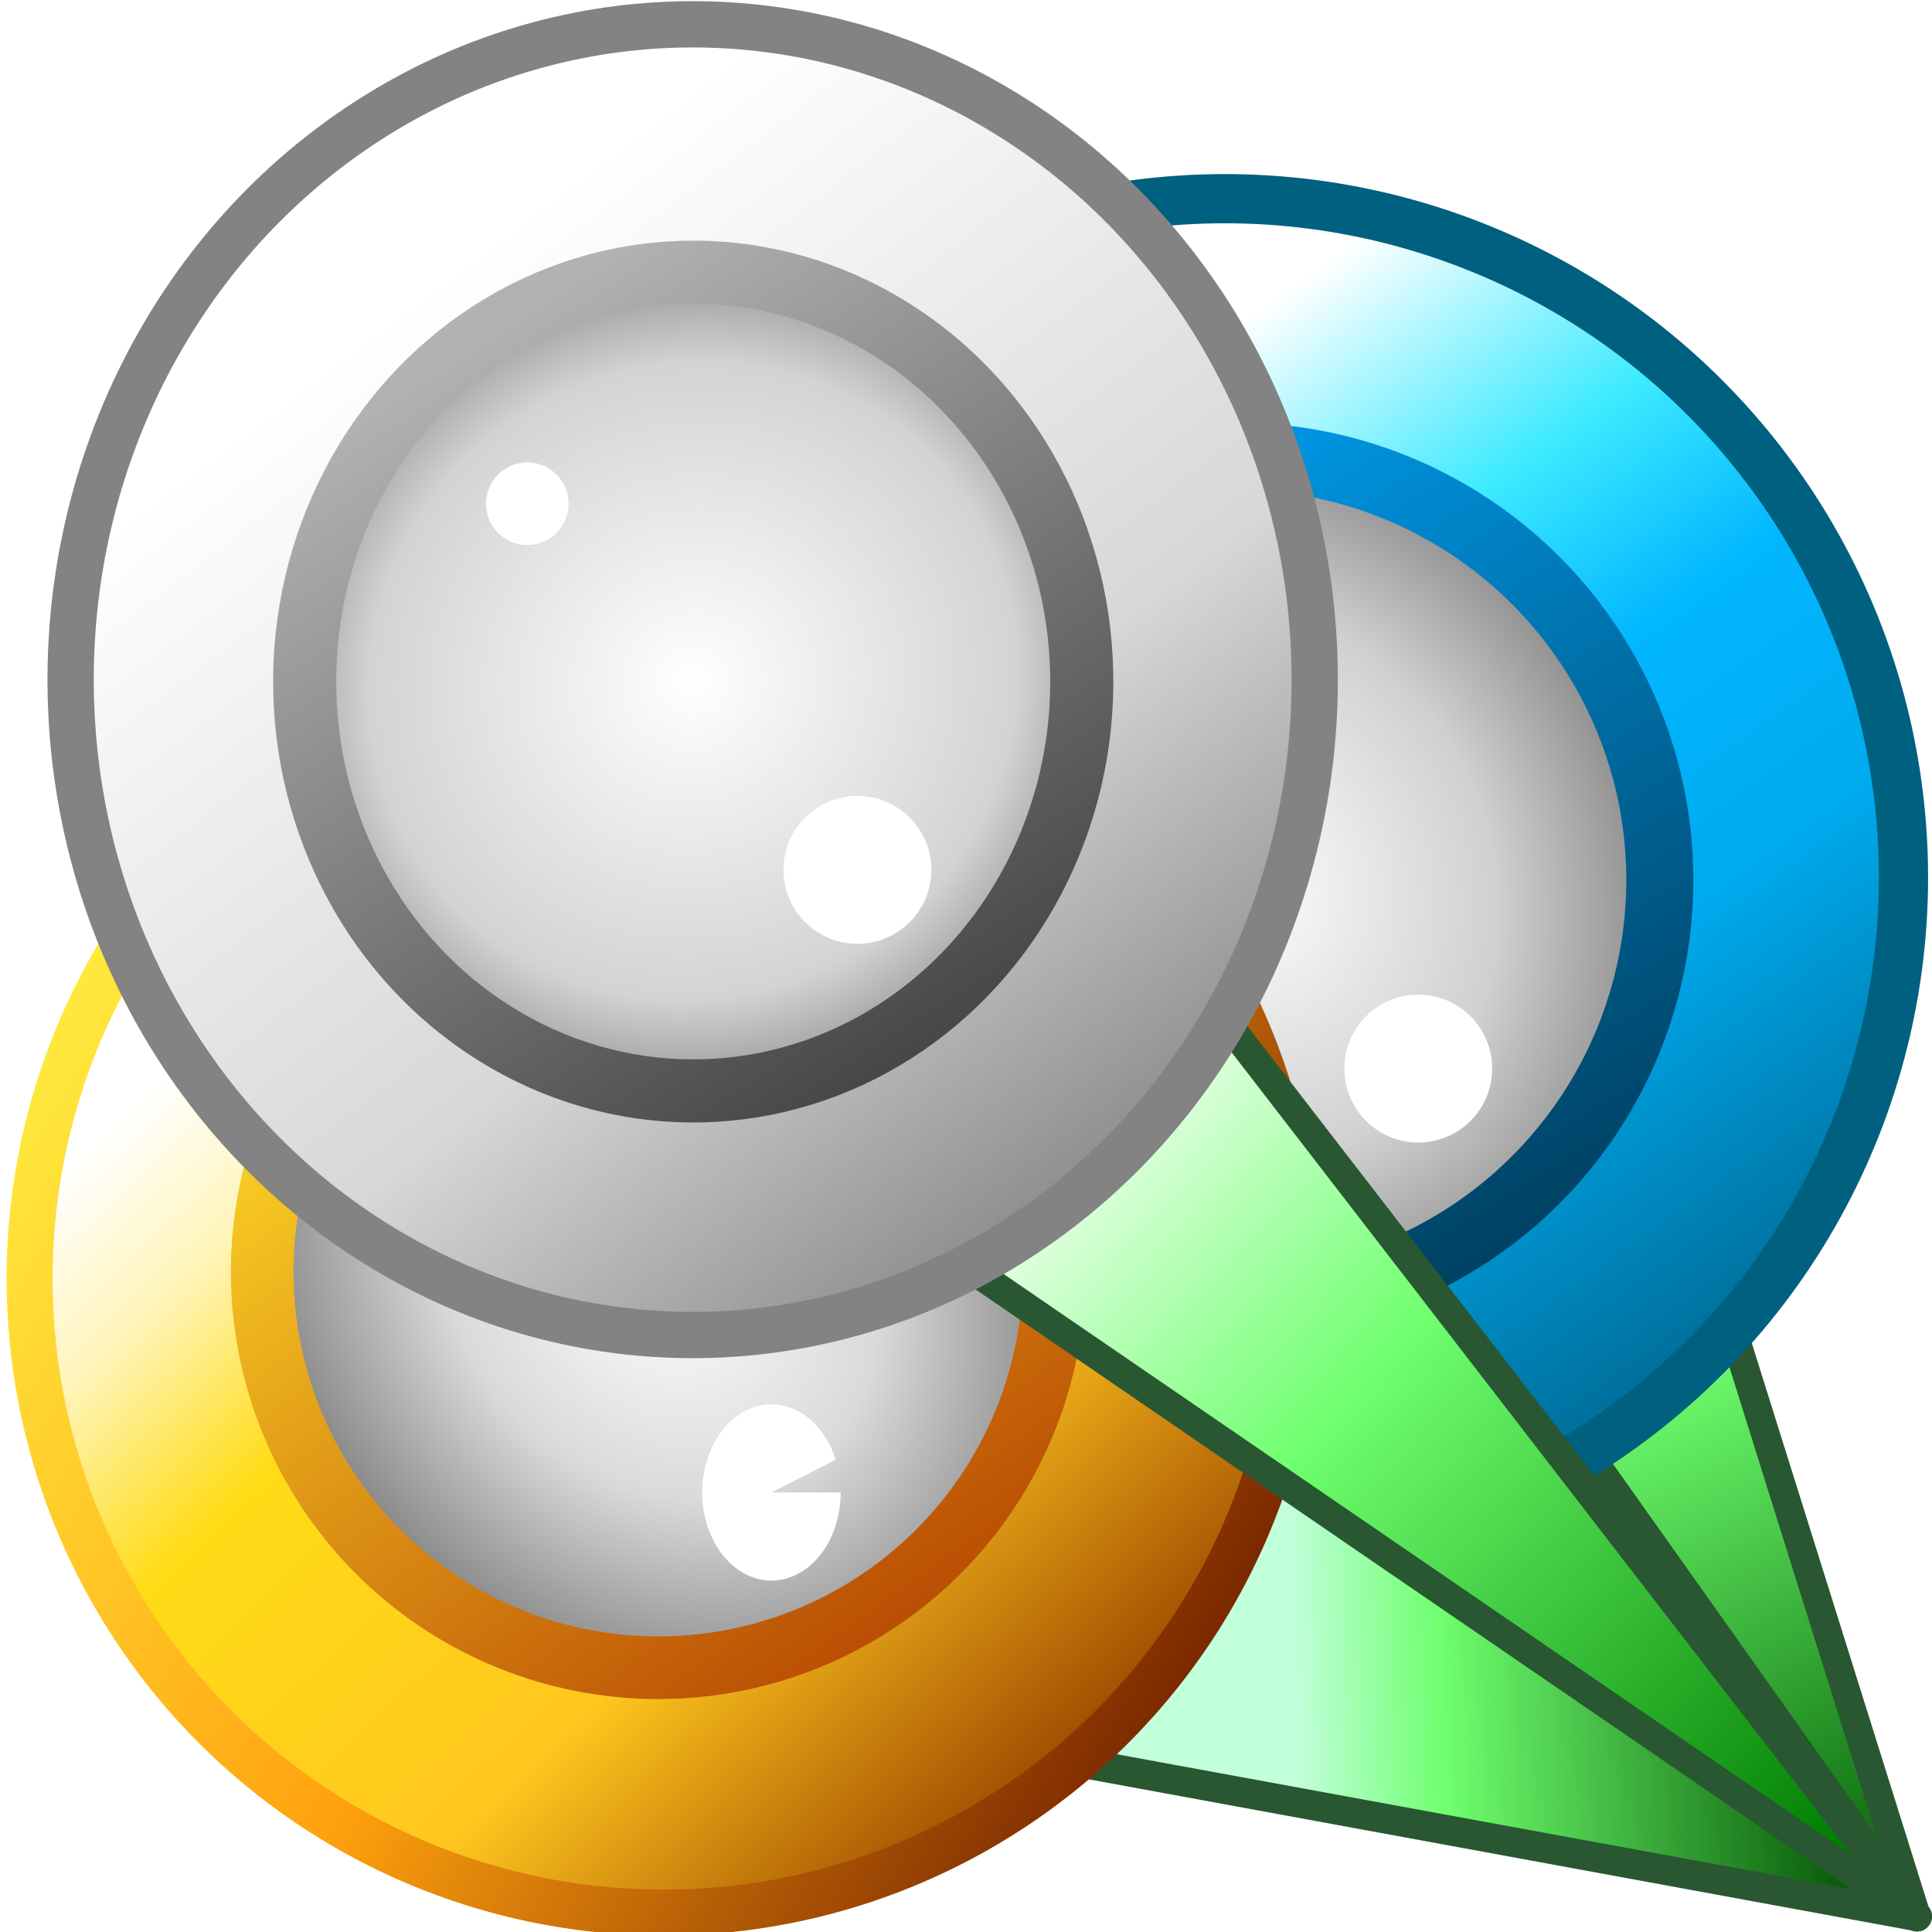 <svg width="64mm" height="64mm" viewBox="0 0 64 64" xmlns:xlink="http://www.w3.org/1999/xlink" xmlns="http://www.w3.org/2000/svg"><defs><linearGradient id="m"><stop offset="0" stop-color="#7b2800"/><stop offset=".503" stop-color="#ffa10e"/><stop offset="1" stop-color="#ffe93d"/></linearGradient><linearGradient id="l"><stop offset="0" stop-color="#ffd827"/><stop offset="1" stop-color="#b33f00"/></linearGradient><linearGradient id="k"><stop offset="0" stop-color="#009dee"/><stop offset="1" stop-color="#003753"/></linearGradient><linearGradient id="j"><stop offset="0" stop-color="#b2b2b2"/><stop offset="1" stop-color="#484848"/></linearGradient><linearGradient id="i"><stop offset="0" stop-color="#6fff6f"/><stop offset="1" stop-color="#005800"/></linearGradient><linearGradient id="h"><stop offset="0" stop-color="#c2ffdb"/><stop offset=".255" stop-color="#6fff6f"/><stop offset="1" stop-color="#004d00"/></linearGradient><linearGradient id="g"><stop offset="0" stop-color="#fff"/><stop offset=".468" stop-color="#dadada"/><stop offset="1" stop-color="#6e6e6e"/></linearGradient><linearGradient id="f"><stop offset="0" stop-color="#fff"/><stop offset=".513" stop-color="#d0d0d0"/><stop offset="1" stop-color="#676767"/></linearGradient><linearGradient id="e"><stop offset="0" stop-color="#fff"/><stop offset=".741" stop-color="#d3d3d3"/><stop offset=".994" stop-color="#8e8e8e"/></linearGradient><linearGradient id="d"><stop offset="0" stop-color="#fff"/><stop offset=".399" stop-color="#6fff6f"/><stop offset="1" stop-color="#007d00"/></linearGradient><linearGradient id="c"><stop offset=".113" stop-color="#fff"/><stop offset=".244" stop-color="#fff4b7"/><stop offset=".396" stop-color="#ffdc17"/><stop offset=".705" stop-color="#ffc71e"/><stop offset="1" stop-color="#9d4800"/></linearGradient><linearGradient id="b"><stop offset=".198" stop-color="#fff"/><stop offset=".398" stop-color="#3deaff"/><stop offset=".545" stop-color="#02b7ff"/><stop offset=".73" stop-color="#0ae"/><stop offset="1" stop-color="#006d99"/></linearGradient><linearGradient id="a"><stop offset=".142" stop-color="#fff"/><stop offset=".669" stop-color="#d7d7d7"/><stop offset="1" stop-color="#8d8d8d"/></linearGradient><linearGradient xlink:href="#a" id="x" x1="10.148" y1="5.12" x2="35.432" y2="39.969" gradientUnits="userSpaceOnUse"/><linearGradient xlink:href="#b" id="o" x1="23.651" y1="14.587" x2="43.913" y2="55.855" gradientUnits="userSpaceOnUse"/><linearGradient xlink:href="#c" id="s" x1="-20.459" y1="-18.821" x2="-60.891" y2="-30.538" gradientUnits="userSpaceOnUse"/><linearGradient xlink:href="#d" id="w" x1="34.063" y1="36.533" x2="60.969" y2="61.622" gradientUnits="userSpaceOnUse" gradientTransform="translate(-.04 -.234)"/><linearGradient xlink:href="#h" id="r" x1="40.025" y1="51.3" x2="61.612" y2="63.024" gradientUnits="userSpaceOnUse" gradientTransform="matrix(.664 -.334 .43 1.419 -5.857 -6.344)"/><linearGradient xlink:href="#i" id="n" x1="54.059" y1="45.594" x2="62.957" y2="63.336" gradientUnits="userSpaceOnUse" gradientTransform="translate(.39 .117)"/><linearGradient xlink:href="#j" id="z" x1="15.555" y1="11.552" x2="30.07" y2="35.01" gradientUnits="userSpaceOnUse"/><linearGradient xlink:href="#k" id="q" x1="28.995" y1="22.531" x2="41.349" y2="53.158" gradientUnits="userSpaceOnUse"/><linearGradient xlink:href="#l" id="v" x1="-28.175" y1="-18.696" x2="-56.278" y2="-31.224" gradientUnits="userSpaceOnUse"/><linearGradient xlink:href="#m" id="t" x1="-62.22" y1="-25.308" x2="-18.692" y2="-25.308" gradientUnits="userSpaceOnUse"/><radialGradient xlink:href="#e" id="y" cx="22.484" cy="23.108" fx="22.484" fy="23.108" r="13.917" gradientTransform="matrix(.545 .855 -.886 .56 30.701 -9.074)" gradientUnits="userSpaceOnUse"/><radialGradient xlink:href="#f" id="p" cx="35.62" cy="35.459" fx="35.62" fy="35.459" r="15.154" gradientUnits="userSpaceOnUse" gradientTransform="matrix(.378 1.168 -1.024 .332 58.477 -17.902)"/><radialGradient xlink:href="#g" id="u" cx="-40.187" cy="-25.201" fx="-40.187" fy="-25.201" r="14.157" gradientUnits="userSpaceOnUse" gradientTransform="matrix(-1.137 -.425 .351 -.937 -77.03 -65.9)"/><filter id="A" x="-.621" y="-.621" width="2.241" height="2.241" color-interpolation-filters="sRGB"><feGaussianBlur stdDeviation=".707"/></filter><filter id="B" x="-.663" y="-.535" width="2.325" height="2.069" color-interpolation-filters="sRGB"><feGaussianBlur stdDeviation="0.707 0.726"/></filter><filter id="C" x="-.621" y="-.621" width="2.241" height="2.241" color-interpolation-filters="sRGB"><feGaussianBlur stdDeviation=".707"/></filter></defs><path d="M63.5 63.513 52.09 27.128l-10.845 4.995Z" fill="url(#n)" stroke="#295732" stroke-width=".945" stroke-linecap="round" stroke-linejoin="round"/><circle cx="35.273" cy="35.309" transform="rotate(-9.414)" r="22.482" fill="url(#o)" stroke="#006080" stroke-width="1.63" stroke-linecap="round" stroke-linejoin="round"/><circle cx="35.62" cy="35.459" r="14.044" transform="rotate(-9.414)" fill="url(#p)" stroke="url(#q)" stroke-width="2.221" stroke-linecap="round" stroke-linejoin="round"/><path d="M63.512 63.483 33.416 41.34 34 58.062Z" fill="url(#r)" stroke="#295732" stroke-width=".985" stroke-linecap="round" stroke-linejoin="round"/><circle cx="-40.456" cy="-25.308" r="21.002" transform="rotate(-149.458)" fill="url(#s)" stroke="url(#t)" stroke-width="1.523" stroke-linecap="round" stroke-linejoin="round"/><circle cx="-40.187" cy="-25.201" r="13.12" transform="rotate(-149.458)" fill="url(#u)" stroke="url(#v)" stroke-width="2.075" stroke-linecap="round" stroke-linejoin="round"/><path d="M63.505 63.506 40.207 33.32l-8.446 8.439Z" fill="url(#w)" stroke="#295732" stroke-width=".945" stroke-linecap="round" stroke-linejoin="round"/><ellipse cx="22.467" cy="23.045" transform="rotate(-1.339) skewX(-.133)" rx="20.607" ry="21.709" fill="url(#x)" stroke="#838383" stroke-width="1.533" stroke-linecap="round" stroke-linejoin="round"/><ellipse cx="22.484" cy="23.108" transform="rotate(-1.339) skewX(-.133)" rx="12.872" ry="13.561" fill="url(#y)" stroke="url(#z)" stroke-width="2.09" stroke-linecap="round" stroke-linejoin="round"/><circle cx="17.468" cy="16.687" r="1.368" fill="#fff"/><circle style="mix-blend-mode:normal" cx="29.039" cy="29.412" r="1.368" transform="matrix(1.79 0 0 1.79 -23.577 -23.832)" fill="#fff" filter="url(#A)"/><path style="mix-blend-mode:normal" transform="matrix(1.79 0 0 1.79 -26.424 -3.209)" d="M30.32 29.412a1.28 1.63 0 0 1-1.159 1.623 1.28 1.63 0 0 1-1.38-1.314 1.28 1.63 0 0 1 .898-1.872 1.28 1.63 0 0 1 1.549.958l-1.189.605z" fill="#fff" filter="url(#B)"/><circle style="mix-blend-mode:normal" cx="29.039" cy="29.412" r="1.368" transform="matrix(1.79 0 0 1.79 -4.998 -17.249)" fill="#fff" filter="url(#C)"/></svg>